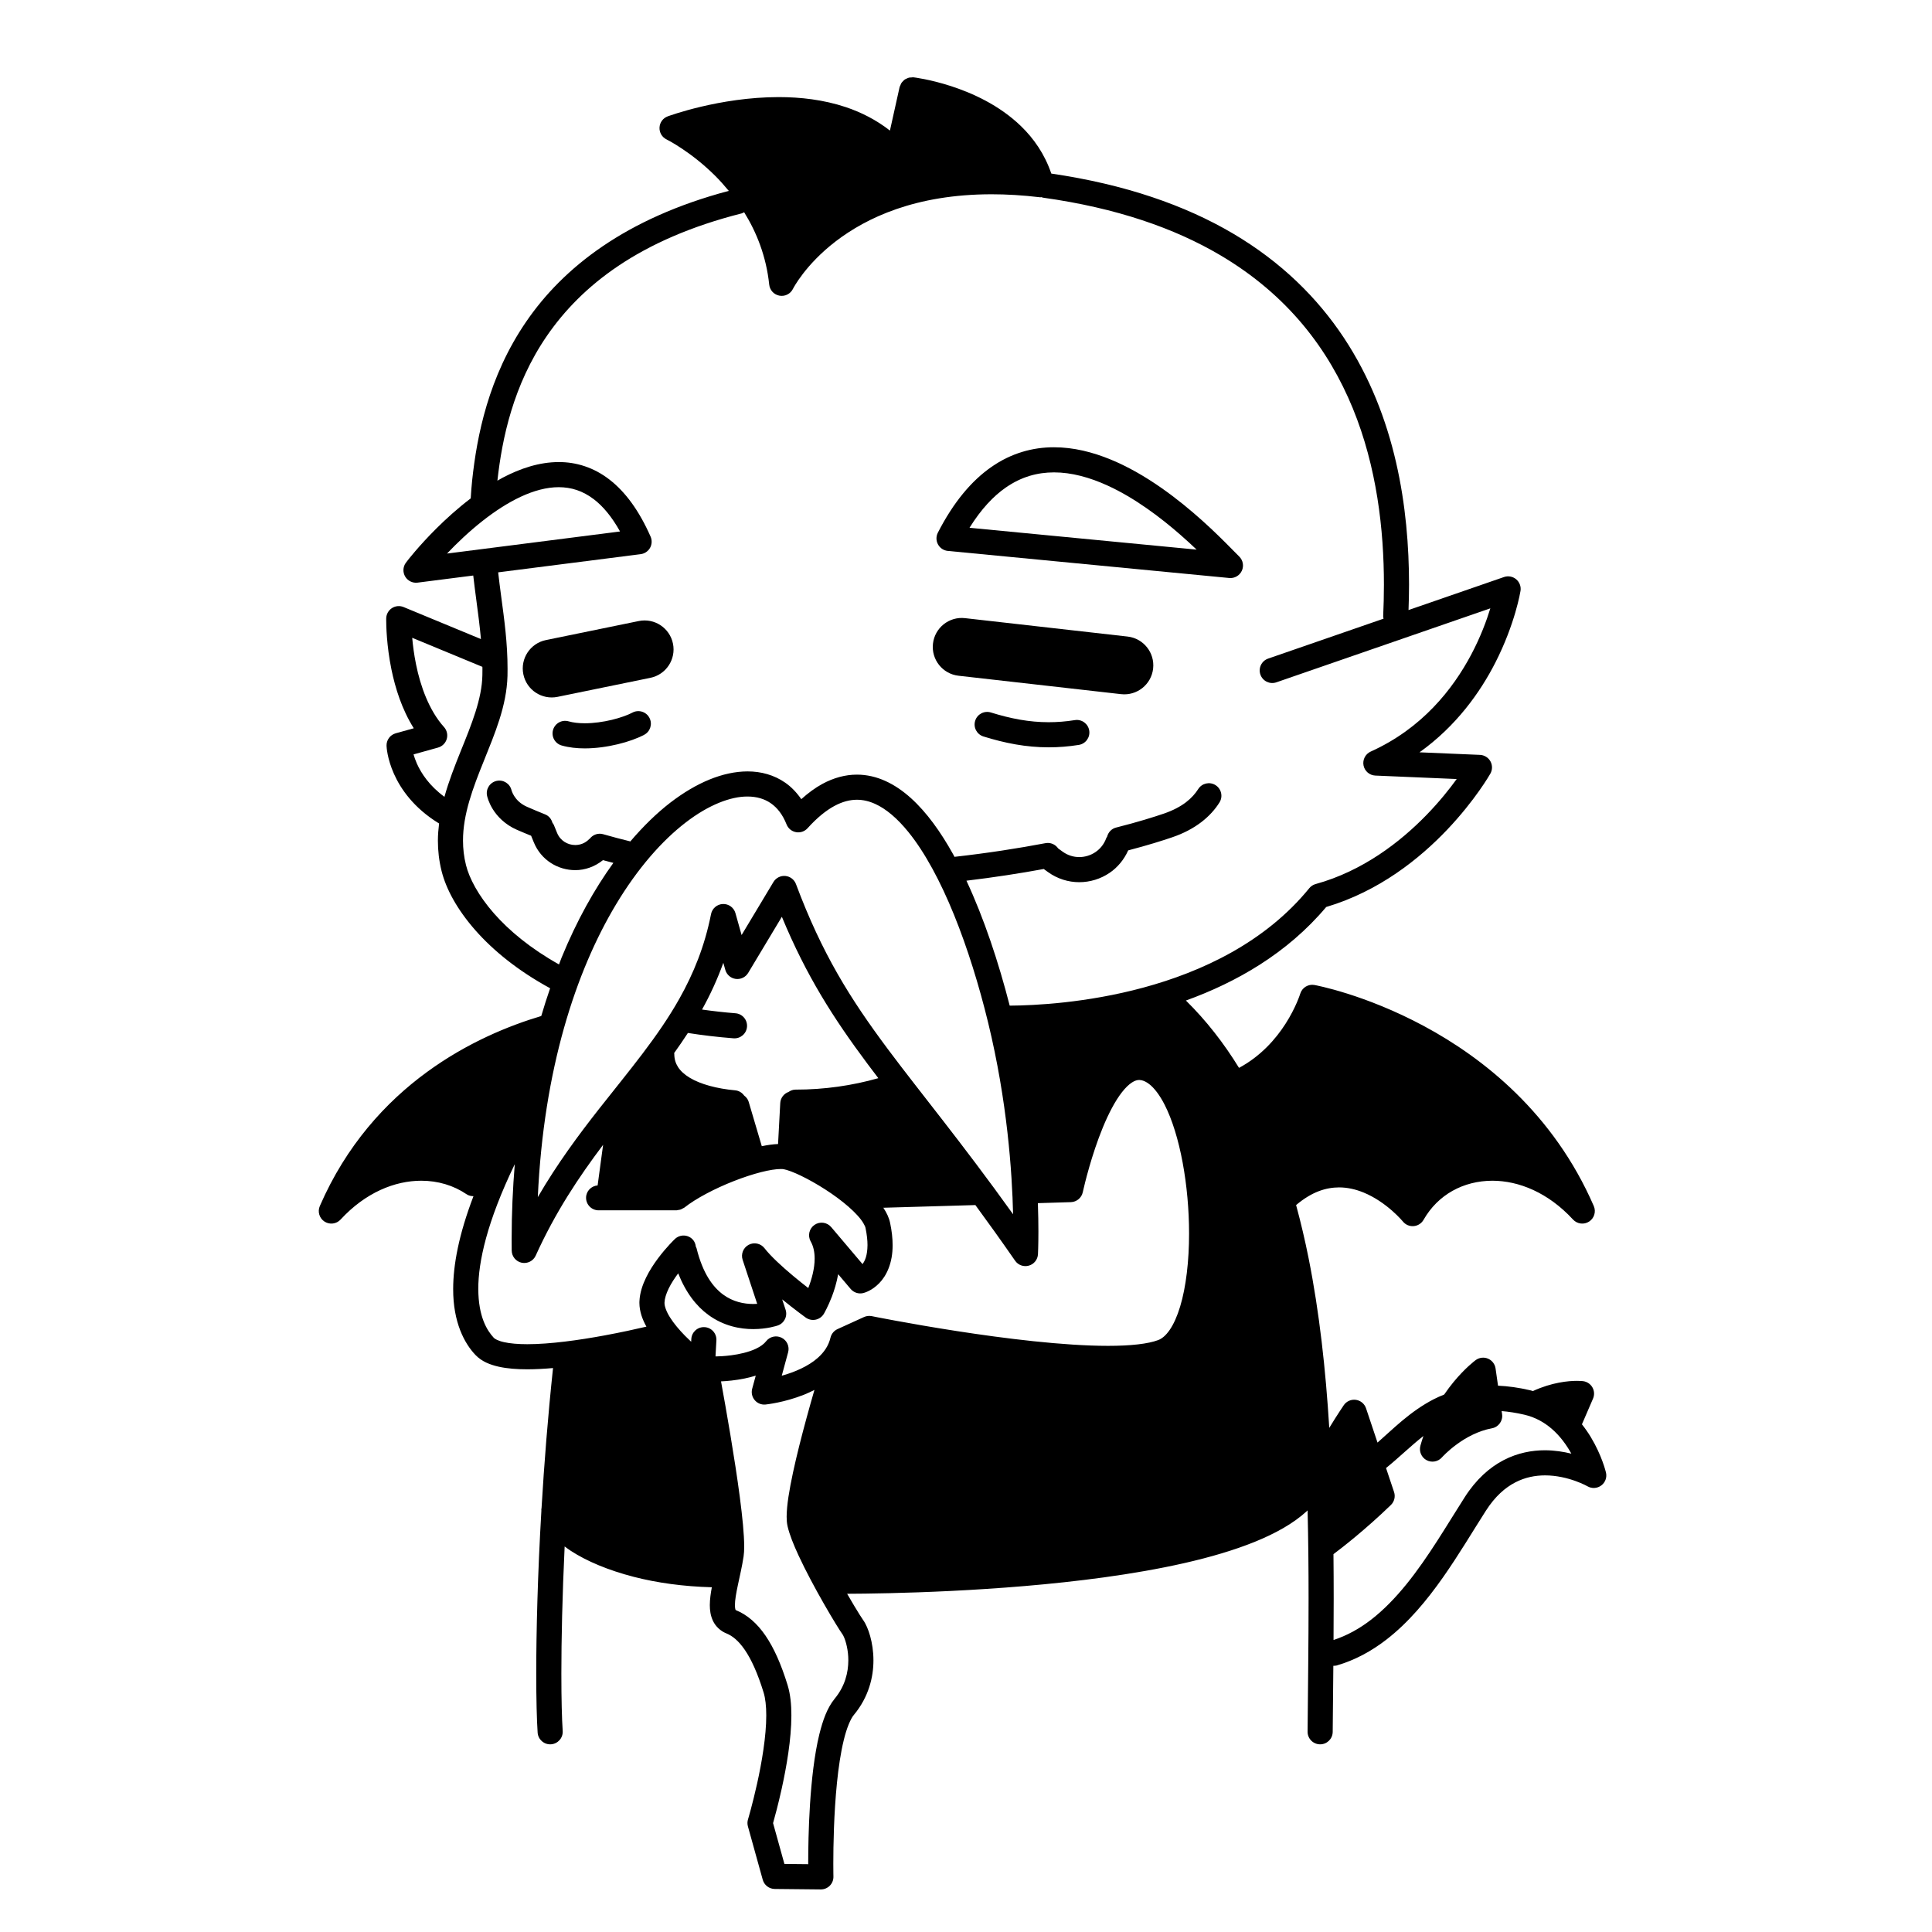 <svg width="200" height="200" viewBox="0 0 200 200" xmlns="http://www.w3.org/2000/svg"><g id="type=old, mode=light"><g id="Group 432527097"><path id="Vector" d="M119.701 102.795C119.701 102.795 116.067 104.49 110.01 104.976C107.112 105.207 105.129 105.245 103.849 105.221C103.849 105.221 106.476 115.261 106.666 123.49L110.01 123.388C110.01 123.388 112.917 109.941 118.005 111.032C123.093 112.122 124.426 124.115 124.062 128.354C123.698 132.595 123.093 139.257 119.701 140.347C116.31 141.437 88.772 137.479 88.772 137.479L86.833 139.902L82.352 157.588L85.501 163.523C85.501 163.523 113.402 162.636 123.214 160.335C133.026 158.033 136.055 154.398 136.176 151.612C136.297 148.826 135.812 132.353 131.936 122.056C128.06 111.759 119.701 102.795 119.701 102.795Z"/><path id="Vector_2" d="M101.537 123.648L92.732 112.346C92.732 112.346 88.105 114.464 82.231 114.342L81.988 119.793L89.015 124.033L101.537 123.648Z"/><path id="Vector_3" d="M68.219 138.53L58.649 140.104L56.953 157.185C58.044 161.667 75.084 163.039 75.084 163.039L75.568 158.678L73.024 141.719L68.219 138.53Z"/><path id="Vector_4" d="M69.587 110.942L67.129 109.578L64.343 113.697L62.889 123.993L68.583 124.357L78.112 119.672L75.932 114.463L69.587 110.942Z"/><path id="Vector_5" d="M164.676 148.76C164.415 148.328 164.107 147.884 163.761 147.445L164.911 144.782C165.073 144.407 165.048 143.972 164.844 143.618C164.641 143.264 164.277 143.024 163.872 142.976C163.827 142.97 163.604 142.946 163.241 142.946C162.368 142.946 160.657 143.095 158.68 144.004C158.585 143.979 158.499 143.942 158.402 143.92C157.216 143.642 156.113 143.493 155.075 143.446L154.82 141.661C154.755 141.209 154.457 140.823 154.037 140.646C153.616 140.469 153.131 140.527 152.764 140.797C152.699 140.845 151.681 141.599 150.467 143.072C150.154 143.453 149.827 143.885 149.5 144.363C149.13 144.512 148.766 144.668 148.424 144.845C145.953 146.12 144.19 147.95 142.603 149.332C142.602 149.333 142.601 149.334 142.6 149.334L141.412 145.786C141.256 145.318 140.847 144.978 140.358 144.911C139.87 144.843 139.384 145.058 139.106 145.466C139.096 145.48 138.464 146.406 137.605 147.813C137.234 141.783 136.586 135.862 135.47 130.27C135.095 128.39 134.661 126.548 134.172 124.748C134.172 124.748 134.172 124.748 134.173 124.748L134.172 124.748C135.823 123.354 137.279 122.927 138.618 122.919C139.508 122.919 140.362 123.124 141.156 123.449C142.347 123.935 143.39 124.697 144.118 125.339C144.482 125.659 144.768 125.947 144.958 126.15C145.053 126.252 145.125 126.332 145.17 126.385L145.219 126.441L145.228 126.452L145.228 126.452C145.499 126.785 145.915 126.963 146.343 126.927C146.772 126.892 147.153 126.649 147.366 126.275C148.865 123.654 151.497 122.239 154.487 122.228C157.229 122.23 160.263 123.453 162.839 126.247C163.27 126.714 163.972 126.802 164.505 126.456C165.038 126.109 165.241 125.431 164.988 124.848C160.817 115.256 153.57 109.529 147.419 106.224C141.26 102.914 136.164 101.985 136.076 101.967C135.425 101.849 134.792 102.237 134.6 102.87L134.599 102.87L134.598 102.873C134.591 102.901 134.15 104.309 133.073 105.987C132.065 107.56 130.508 109.34 128.263 110.546C126.695 107.992 124.876 105.652 122.765 103.574C127.961 101.7 133.248 98.701 137.291 93.891C142.771 92.264 146.967 88.881 149.811 85.89C152.727 82.819 154.246 80.149 154.282 80.087C154.506 79.694 154.508 79.21 154.29 78.814C154.071 78.419 153.659 78.165 153.208 78.145L146.947 77.879C150.758 75.157 153.232 71.661 154.795 68.599C156.852 64.57 157.387 61.257 157.403 61.169C157.475 60.719 157.304 60.261 156.955 59.967C156.606 59.674 156.125 59.585 155.694 59.734L145.81 63.152C145.841 62.298 145.863 61.426 145.863 60.527C145.86 52.641 144.526 43.128 139.107 34.95C136.399 30.865 132.665 27.134 127.624 24.166C122.692 21.262 116.51 19.094 108.83 17.968C108.155 15.969 107.019 14.342 105.696 13.061C103.436 10.874 100.665 9.64 98.463 8.92C96.258 8.203 94.606 8.009 94.547 8.002C94.481 7.994 94.42 8.015 94.356 8.018C94.267 8.021 94.182 8.019 94.098 8.039C94.016 8.059 93.944 8.095 93.869 8.129C93.792 8.164 93.718 8.194 93.649 8.243C93.581 8.291 93.528 8.352 93.471 8.412C93.413 8.473 93.356 8.528 93.31 8.599C93.263 8.672 93.236 8.754 93.205 8.837C93.182 8.897 93.142 8.946 93.127 9.011L92.126 13.517C90.714 12.415 89.157 11.623 87.554 11.088C85.256 10.321 82.866 10.052 80.603 10.051C74.462 10.059 69.2 12.022 69.12 12.046C68.63 12.227 68.299 12.679 68.273 13.2C68.247 13.721 68.532 14.204 69.001 14.433V14.433C69.074 14.467 71.511 15.694 74.018 18.182C74.498 18.658 74.975 19.193 75.444 19.759C64.778 22.586 58.302 27.7 54.471 33.298C50.55 39.016 49.369 45.144 48.878 49.72C48.809 50.367 48.766 50.983 48.728 51.593C47.379 52.619 46.166 53.72 45.154 54.727C44.262 55.616 43.526 56.431 42.989 57.056C42.721 57.368 42.502 57.633 42.339 57.837C42.172 58.045 42.074 58.172 41.998 58.279C41.704 58.7 41.685 59.257 41.951 59.697C42.217 60.136 42.718 60.379 43.228 60.314L48.99 59.578C49.089 60.433 49.195 61.27 49.304 62.08C49.49 63.465 49.665 64.803 49.787 66.156L41.777 62.841C41.383 62.678 40.93 62.72 40.572 62.952C40.215 63.183 39.992 63.581 39.981 64.007C39.98 64.018 39.979 64.075 39.979 64.172C39.98 64.747 40.014 66.811 40.521 69.3C40.92 71.232 41.6 73.432 42.834 75.39L40.965 75.911C40.386 76.072 39.993 76.609 40.015 77.21C40.02 77.328 40.075 78.516 40.779 80.101C41.48 81.683 42.859 83.658 45.412 85.221C45.426 85.229 45.441 85.229 45.455 85.237C45.383 85.823 45.332 86.415 45.331 87.023C45.33 88.051 45.447 89.107 45.715 90.18C46.185 92.043 47.324 94.151 49.195 96.284C51.036 98.378 53.596 100.481 56.949 102.304C56.628 103.235 56.32 104.189 56.031 105.177C52.682 106.177 48.366 107.927 44.178 110.991C39.945 114.086 35.85 118.538 33.108 124.848C32.855 125.431 33.059 126.109 33.591 126.456C34.124 126.802 34.826 126.714 35.257 126.247C37.833 123.453 40.867 122.23 43.61 122.228C45.343 122.229 46.96 122.717 48.301 123.628C48.52 123.777 48.767 123.825 49.013 123.829C47.487 127.822 46.916 130.949 46.912 133.427C46.901 136.884 48.079 139.074 49.225 140.271C49.885 140.953 50.718 141.27 51.611 141.477C52.511 141.678 53.511 141.75 54.588 141.751C55.435 141.75 56.333 141.7 57.249 141.62C56.715 146.654 56.329 151.573 56.059 156.137C56.056 156.162 56.043 156.183 56.042 156.208L56.041 156.208L56.039 156.316C56.039 156.337 56.044 156.357 56.044 156.379C55.656 163.028 55.512 168.907 55.512 173.232C55.512 175.935 55.567 178.026 55.656 179.36C55.704 180.076 56.324 180.618 57.04 180.57C57.756 180.521 58.298 179.902 58.25 179.185C58.167 177.958 58.111 175.895 58.112 173.232C58.112 169.748 58.208 165.218 58.452 160.088C58.655 160.24 58.861 160.391 59.084 160.538C60.742 161.618 62.968 162.553 65.622 163.238C68.005 163.851 70.744 164.236 73.689 164.312C73.572 164.938 73.483 165.55 73.48 166.158C73.482 166.691 73.546 167.245 73.811 167.798C74.068 168.352 74.588 168.851 75.197 169.089C75.809 169.342 76.433 169.822 77.1 170.79C77.761 171.754 78.43 173.194 79.049 175.212C79.228 175.783 79.325 176.62 79.323 177.575C79.326 179.73 78.858 182.462 78.38 184.615C78.142 185.693 77.903 186.632 77.725 187.298C77.636 187.631 77.562 187.896 77.51 188.076C77.484 188.166 77.464 188.235 77.451 188.281L77.431 188.347C77.36 188.584 77.358 188.83 77.424 189.069L78.959 194.593C79.114 195.149 79.622 195.539 80.199 195.545L84.963 195.593C85.315 195.596 85.654 195.457 85.902 195.206C86.149 194.955 86.284 194.615 86.276 194.263C86.276 194.263 86.273 194.142 86.27 193.909C86.267 193.676 86.264 193.336 86.264 192.911C86.264 191.103 86.318 187.748 86.642 184.56C86.802 182.968 87.033 181.416 87.344 180.146C87.643 178.879 88.072 177.89 88.4 177.517C89.932 175.673 90.422 173.595 90.418 171.875C90.417 170.927 90.276 170.077 90.081 169.376C89.983 169.025 89.872 168.71 89.751 168.433C89.628 168.154 89.504 167.917 89.338 167.686C89.296 167.629 89.161 167.427 88.993 167.158C88.676 166.655 88.212 165.884 87.695 164.987C91.832 164.971 103.351 164.788 114.253 163.293C120.009 162.5 125.585 161.353 129.883 159.615C132.033 158.74 133.874 157.722 135.268 156.447C135.3 156.417 135.329 156.385 135.361 156.355C135.436 159.388 135.463 162.429 135.463 165.452C135.463 170.136 135.4 174.773 135.361 179.261C135.355 179.979 135.932 180.566 136.65 180.573C137.368 180.579 137.955 180.002 137.961 179.284C137.981 177.041 138.006 174.755 138.027 172.442C138.134 172.439 138.242 172.447 138.35 172.416C140.281 171.861 141.997 170.91 143.526 169.727C145.82 167.951 147.707 165.662 149.371 163.298C151.033 160.934 152.474 158.487 153.82 156.387C154.787 154.881 155.826 153.996 156.857 153.459C157.889 152.924 158.937 152.733 159.942 152.731C161.14 152.73 162.264 153.016 163.076 153.307C163.481 153.452 163.808 153.597 164.027 153.702C164.136 153.755 164.218 153.798 164.27 153.825L164.325 153.855L164.334 153.86L164.334 153.86C164.785 154.12 165.341 154.088 165.759 153.778C166.178 153.467 166.37 152.941 166.249 152.434C166.228 152.353 165.829 150.671 164.676 148.76ZM46.275 57.304C47.273 56.255 48.548 55.026 49.984 53.902C51.212 52.938 52.551 52.056 53.898 51.428C55.245 50.799 56.591 50.431 57.841 50.433C59.121 50.44 60.308 50.787 61.504 51.705C62.413 52.407 63.327 53.474 64.186 55.018L46.275 57.304ZM46.008 82.488C44.439 81.335 43.615 80.069 43.154 79.043C42.998 78.691 42.89 78.373 42.81 78.096L45.348 77.388C45.779 77.268 46.121 76.93 46.247 76.5C46.372 76.071 46.266 75.602 45.968 75.269C44.414 73.547 43.519 71.017 43.069 68.78C42.859 67.755 42.741 66.806 42.672 66.025L49.936 69.031C49.937 69.104 49.942 69.173 49.942 69.245C49.942 69.465 49.94 69.686 49.935 69.912V69.908C49.891 72.335 48.828 74.963 47.68 77.79C47.078 79.29 46.461 80.852 46.008 82.488ZM51.147 94.567C49.496 92.693 48.567 90.883 48.238 89.549C48.023 88.693 47.931 87.857 47.93 87.023C47.924 84.304 48.953 81.57 50.091 78.762C51.214 75.955 52.453 73.086 52.535 69.967V69.963C52.54 69.722 52.542 69.483 52.542 69.245C52.542 66.546 52.204 64.143 51.881 61.733C51.77 60.913 51.666 60.086 51.57 59.249L66.325 57.366C66.73 57.314 67.091 57.071 67.292 56.715C67.493 56.36 67.514 55.925 67.349 55.551C66.154 52.843 64.729 50.914 63.095 49.649C61.466 48.38 59.628 47.827 57.841 47.833C55.803 47.836 53.843 48.503 52.039 49.449C51.853 49.547 51.673 49.654 51.491 49.758C51.974 45.409 53.115 39.868 56.615 34.769C60.185 29.583 66.185 24.77 76.784 22.089C76.877 22.065 76.951 22.011 77.033 21.97C78.309 24.027 79.316 26.505 79.629 29.465C79.69 30.043 80.123 30.507 80.695 30.608C81.266 30.709 81.829 30.423 82.086 29.904L82.087 29.904C82.105 29.866 83.356 27.405 86.522 24.977C89.693 22.551 94.763 20.117 102.643 20.111C104.205 20.111 105.878 20.208 107.668 20.422C107.72 20.428 107.767 20.41 107.818 20.41C107.869 20.423 107.911 20.454 107.965 20.461C115.606 21.526 121.6 23.636 126.304 26.407C133.355 30.566 137.552 36.206 140.042 42.272C142.527 48.335 143.264 54.828 143.263 60.527C143.263 61.65 143.234 62.742 143.186 63.793C143.181 63.882 143.211 63.962 143.225 64.046L135.62 66.676L131.279 68.177C130.6 68.411 130.24 69.152 130.475 69.83C130.71 70.509 131.45 70.869 132.129 70.634L132.129 70.634L136.47 69.133L154.279 62.975C153.891 64.243 153.267 65.939 152.3 67.762C150.391 71.36 147.197 75.412 141.894 77.803C141.346 78.05 141.038 78.645 141.152 79.235C141.266 79.824 141.773 80.261 142.373 80.287L150.798 80.645C150.068 81.654 149.018 82.979 147.668 84.368C144.967 87.152 141.079 90.17 136.195 91.517C135.933 91.589 135.706 91.737 135.534 91.948C130.987 97.533 124.432 100.599 118.334 102.244C112.489 103.824 107.116 104.087 104.524 104.104C103.364 99.582 101.862 95.063 100.045 91.169C102.911 90.826 105.596 90.409 108.048 89.958L108.479 90.27C109.467 90.985 110.611 91.325 111.724 91.324C112.844 91.324 113.94 90.986 114.867 90.356C115.685 89.802 116.355 89.001 116.79 88.031C118.827 87.499 120.334 87.021 121.323 86.684C123.746 85.866 125.33 84.524 126.239 83.07C126.621 82.462 126.439 81.66 125.831 81.277C125.224 80.894 124.421 81.077 124.039 81.684L124.039 81.684C123.445 82.615 122.441 83.548 120.485 84.223C119.452 84.574 117.818 85.093 115.532 85.67C115.053 85.791 114.72 86.17 114.607 86.618C114.58 86.669 114.539 86.708 114.519 86.763C114.292 87.39 113.899 87.869 113.405 88.206C112.913 88.542 112.319 88.725 111.724 88.724C111.13 88.723 110.54 88.55 110.002 88.163L109.541 87.829C109.259 87.417 108.752 87.185 108.229 87.284L108.229 87.284C105.396 87.82 102.221 88.318 98.808 88.699C98.765 88.621 98.725 88.536 98.682 88.458C97.375 86.108 95.935 84.099 94.3 82.622C93.483 81.885 92.612 81.281 91.677 80.856C90.744 80.43 89.742 80.189 88.71 80.19C87.517 80.188 86.301 80.514 85.126 81.153C84.39 81.553 83.666 82.087 82.949 82.729C82.477 82.048 81.922 81.461 81.272 81.013C80.144 80.231 78.793 79.853 77.383 79.856C74.847 79.864 72.111 81.002 69.387 83.092C67.993 84.167 66.602 85.52 65.247 87.109C65.233 87.106 65.223 87.095 65.209 87.092L65.209 87.092C64.283 86.865 63.359 86.621 62.439 86.357C61.91 86.205 61.368 86.409 61.053 86.821C61.035 86.838 61.012 86.843 60.996 86.86C60.577 87.288 60.074 87.474 59.55 87.477C59.157 87.478 58.763 87.363 58.435 87.15C58.105 86.936 57.838 86.634 57.667 86.216L57.33 85.388C57.296 85.306 57.235 85.246 57.188 85.175C57.083 84.797 56.831 84.465 56.439 84.309L56.439 84.309C55.807 84.056 55.179 83.793 54.555 83.519C53.836 83.199 53.456 82.761 53.222 82.393C53.108 82.21 53.037 82.047 52.998 81.941L52.962 81.832L52.959 81.819L52.955 81.82C52.798 81.13 52.121 80.689 51.425 80.834C50.723 80.981 50.272 81.669 50.419 82.372C50.442 82.477 50.57 83.05 51.016 83.769C51.459 84.484 52.249 85.347 53.508 85.899C53.998 86.114 54.49 86.315 54.982 86.517L55.259 87.196C55.631 88.114 56.267 88.847 57.025 89.335C57.783 89.824 58.661 90.077 59.55 90.077C60.552 90.08 61.571 89.724 62.42 89.041C62.779 89.14 63.137 89.233 63.496 89.326C61.539 92.031 59.706 95.298 58.133 99.138C58.04 99.363 57.958 99.609 57.868 99.838C54.93 98.196 52.713 96.348 51.147 94.567ZM107.441 124.55L110.858 124.445C111.454 124.427 111.964 124.001 112.089 123.418L112.118 123.29C112.264 122.635 112.996 119.553 114.162 116.724C114.741 115.312 115.437 113.965 116.151 113.058C116.505 112.604 116.861 112.265 117.167 112.066C117.479 111.864 117.713 111.799 117.931 111.798L118.146 111.821C118.398 111.873 118.663 111.993 118.959 112.221C119.476 112.614 120.052 113.355 120.567 114.371C121.345 115.893 121.992 118.004 122.425 120.338C122.861 122.673 123.092 125.237 123.092 127.694C123.093 130.528 122.78 133.23 122.169 135.249C121.866 136.257 121.489 137.09 121.084 137.675C120.676 138.266 120.269 138.586 119.892 138.726C119.397 138.913 118.666 139.073 117.78 139.172C116.894 139.274 115.852 139.322 114.709 139.322C110.13 139.324 103.978 138.558 99.01 137.786C96.524 137.401 94.328 137.015 92.756 136.726C91.97 136.582 91.34 136.462 90.907 136.378C90.474 136.293 90.242 136.246 90.242 136.246C89.975 136.192 89.691 136.225 89.444 136.338L86.698 137.589C86.335 137.755 86.064 138.084 85.972 138.473C85.769 139.319 85.31 139.986 84.65 140.572C83.668 141.446 82.23 142.045 81.043 142.38C81.004 142.391 80.967 142.4 80.928 142.411L81.587 139.985C81.75 139.387 81.469 138.759 80.914 138.482C80.359 138.204 79.688 138.357 79.307 138.846C79.094 139.124 78.724 139.401 78.233 139.629C77.501 139.974 76.534 140.191 75.702 140.298C74.987 140.392 74.39 140.413 74.084 140.417C74.079 140.406 74.076 140.393 74.07 140.381L74.161 138.756C74.201 138.039 73.653 137.425 72.936 137.385C72.219 137.344 71.606 137.893 71.565 138.609L71.549 138.897C71.335 138.697 71.119 138.49 70.903 138.269C70.315 137.668 69.749 137 69.36 136.377C68.964 135.755 68.78 135.19 68.79 134.873L68.791 134.833L68.791 134.828C68.803 134.449 68.954 133.932 69.218 133.394C69.478 132.855 69.841 132.308 70.207 131.817C70.992 133.811 72.087 135.209 73.319 136.11C74.923 137.288 76.655 137.59 77.974 137.588C79.42 137.586 80.422 137.244 80.51 137.216C81.186 136.984 81.547 136.256 81.323 135.578L80.971 134.512C82.297 135.592 83.393 136.382 83.408 136.394C83.705 136.608 84.08 136.688 84.439 136.611C84.798 136.535 85.108 136.31 85.293 135.993C85.316 135.952 85.712 135.27 86.113 134.234C86.364 133.581 86.609 132.78 86.767 131.905L88.062 133.435C88.384 133.814 88.892 133.977 89.374 133.855C89.522 133.815 90.266 133.606 91.012 132.841C91.763 132.082 92.415 130.757 92.403 128.89C92.403 128.205 92.323 127.444 92.144 126.594C92.024 126.031 91.778 125.538 91.474 125.073C91.463 125.057 91.45 125.042 91.439 125.026L100.971 124.748C102.267 126.514 103.632 128.417 105.083 130.509C105.401 130.967 105.97 131.17 106.506 131.018C107.043 130.866 107.42 130.394 107.45 129.837C107.45 129.816 107.495 128.971 107.495 127.485C107.495 126.685 107.481 125.692 107.441 124.55ZM65.578 114.483C66.095 113.833 66.61 113.188 67.118 112.543C67.367 112.227 67.608 111.91 67.853 111.594C67.907 111.69 67.953 111.791 68.013 111.883C68.795 113.081 69.999 113.883 71.353 114.437C72.517 114.911 73.82 115.204 75.181 115.376L76.359 119.36C75.392 119.688 74.397 120.076 73.43 120.518C72.022 121.164 70.701 121.901 69.618 122.693H64.492L65.585 114.597C65.59 114.557 65.576 114.522 65.578 114.483ZM76.114 112.872C74.216 112.699 72.504 112.239 71.4 111.567C70.846 111.234 70.448 110.861 70.194 110.468C69.941 110.071 69.805 109.654 69.802 109.093C69.802 109.065 69.788 109.041 69.786 109.014C70.276 108.331 70.752 107.638 71.211 106.932C72.712 107.169 74.285 107.356 75.933 107.485C76.648 107.541 77.274 107.007 77.33 106.291C77.386 105.575 76.851 104.949 76.136 104.893C74.933 104.799 73.789 104.664 72.674 104.509C73.517 102.996 74.257 101.389 74.878 99.672L75.083 100.401C75.223 100.899 75.649 101.269 76.162 101.337C76.675 101.406 77.183 101.161 77.449 100.718L80.938 94.905C83.472 101.03 86.297 105.433 89.807 110.134C90.171 110.621 90.545 111.115 90.925 111.612C88.229 112.379 85.347 112.798 82.358 112.797L82.336 112.798V112.799C82.069 112.8 81.835 112.899 81.629 113.038C81.152 113.21 80.8 113.654 80.771 114.192L80.544 118.429C80.017 118.452 79.459 118.528 78.861 118.654L77.501 114.054C77.421 113.781 77.244 113.573 77.034 113.411C76.822 113.119 76.501 112.908 76.114 112.872ZM83.122 118.904L83.311 115.378C86.556 115.292 89.698 114.77 92.632 113.829C94.56 116.312 96.689 119.017 99.081 122.202L89.106 122.492C89.07 122.493 89.04 122.512 89.005 122.516C87.825 121.56 86.485 120.679 85.22 119.979C84.523 119.594 83.853 119.265 83.242 119.007C83.195 118.988 83.155 118.976 83.108 118.957C83.11 118.938 83.121 118.923 83.122 118.904ZM63.748 93.661C66.033 89.843 68.563 87.005 70.973 85.152C73.382 83.292 75.663 82.447 77.383 82.456C78.348 82.458 79.133 82.698 79.793 83.151C80.451 83.608 81.012 84.302 81.425 85.343C81.591 85.764 81.959 86.065 82.404 86.145C82.848 86.226 83.298 86.072 83.601 85.736C84.585 84.643 85.516 83.899 86.366 83.438C87.219 82.978 87.982 82.791 88.71 82.79C89.341 82.791 89.96 82.932 90.601 83.223C91.721 83.728 92.898 84.721 94.039 86.134C95.754 88.248 97.369 91.271 98.766 94.716C100.165 98.161 101.356 102.027 102.288 105.849C104.274 113.996 104.775 121.375 104.874 125.7C99.493 118.189 95.305 113.156 91.891 108.579C87.996 103.352 85.104 98.749 82.398 91.519C82.224 91.053 81.795 90.725 81.299 90.679C80.804 90.634 80.322 90.878 80.066 91.305L76.77 96.796L76.133 94.529C75.971 93.951 75.431 93.558 74.831 93.582C74.23 93.606 73.723 94.039 73.606 94.629C72.948 97.954 71.801 100.769 70.326 103.391C68.117 107.322 65.144 110.814 62.035 114.766C59.891 117.495 57.692 120.458 55.674 123.924C56.281 110.664 59.614 100.56 63.748 93.661ZM54.588 139.151C53.636 139.152 52.798 139.08 52.181 138.94C51.558 138.807 51.196 138.587 51.114 138.485C50.419 137.734 49.524 136.323 49.512 133.427C49.508 130.647 50.405 126.485 53.289 120.515C53.086 122.997 52.965 125.576 52.965 128.282C52.965 128.672 52.968 129.065 52.972 129.46C52.98 130.068 53.41 130.592 54.006 130.717C54.601 130.841 55.206 130.535 55.456 129.98C57.496 125.474 59.932 121.83 62.433 118.512L61.866 122.714C61.199 122.769 60.669 123.312 60.669 123.993C60.669 124.711 61.251 125.293 61.969 125.293H70.036C70.093 125.293 70.141 125.268 70.196 125.261C70.286 125.25 70.372 125.238 70.459 125.208C70.545 125.178 70.619 125.134 70.695 125.088C70.743 125.059 70.798 125.048 70.843 125.013L70.843 125.012C72.023 124.072 74.019 123.025 75.971 122.263C76.948 121.879 77.919 121.561 78.773 121.343C79.624 121.124 80.37 121.013 80.822 121.016C80.958 121.015 81.064 121.025 81.127 121.036C81.266 121.058 81.55 121.136 81.893 121.267C83.112 121.725 85.072 122.8 86.689 124C87.501 124.599 88.233 125.233 88.756 125.811C89.286 126.382 89.569 126.915 89.6 127.127C89.746 127.826 89.803 128.409 89.803 128.89C89.793 129.988 89.532 130.534 89.288 130.858L86.047 127.03C85.613 126.518 84.864 126.42 84.313 126.802C83.762 127.185 83.593 127.921 83.921 128.506C84.205 129.012 84.332 129.615 84.332 130.288C84.336 131.306 84.022 132.442 83.688 133.296C83.682 133.311 83.677 133.322 83.671 133.337C83.213 132.982 82.671 132.552 82.113 132.085C80.973 131.138 79.757 130.015 79.138 129.212C78.751 128.713 78.058 128.565 77.5 128.863C76.943 129.16 76.679 129.818 76.878 130.418L78.385 134.974C78.253 134.982 78.117 134.988 77.974 134.988C77.029 134.986 75.901 134.78 74.858 134.014C73.819 133.245 72.765 131.874 72.106 129.215C72.092 129.157 72.054 129.114 72.033 129.06C72.002 128.787 71.907 128.519 71.703 128.305C71.207 127.785 70.385 127.766 69.865 128.262L69.865 128.262C69.833 128.293 69.001 129.086 68.127 130.252C67.69 130.836 67.241 131.513 66.878 132.259C66.519 133.005 66.234 133.822 66.193 134.718L66.19 134.873C66.198 135.784 66.505 136.59 66.916 137.334C65.812 137.592 64.28 137.929 62.575 138.244C59.956 138.729 56.935 139.153 54.588 139.151ZM74.404 160.743C74.355 161.068 74.287 161.401 74.221 161.732C69.675 161.676 65.661 160.775 62.838 159.577C61.38 158.961 60.241 158.263 59.535 157.628C59.181 157.313 58.938 157.016 58.803 156.784C58.688 156.588 58.658 156.461 58.649 156.374C58.928 151.645 59.33 146.533 59.896 141.314C61.385 141.104 62.853 140.845 64.177 140.584C66.116 140.201 67.717 139.822 68.594 139.606C69.13 140.194 69.685 140.726 70.186 141.176C71.111 142.002 71.844 142.542 71.923 142.6C71.976 142.886 72.036 143.211 72.101 143.569C72.493 145.713 73.081 149.037 73.569 152.24C73.813 153.841 74.032 155.412 74.189 156.783C74.346 158.152 74.44 159.332 74.439 160.093C74.439 160.393 74.423 160.628 74.404 160.746L74.404 160.743ZM87.818 171.875C87.813 173.134 87.484 174.544 86.398 175.858C85.615 176.825 85.184 178.076 84.818 179.529C84.289 181.702 84.01 184.332 83.851 186.79C83.694 189.245 83.665 191.516 83.665 192.911C83.665 192.936 83.665 192.955 83.665 192.98L81.202 192.955L80.028 188.728C80.199 188.123 80.557 186.813 80.919 185.175C81.415 182.92 81.92 180.079 81.923 177.575C81.921 176.458 81.826 175.404 81.534 174.447C80.862 172.266 80.117 170.598 79.245 169.321C78.377 168.048 77.346 167.156 76.181 166.682L76.154 166.669C76.144 166.658 76.077 166.501 76.08 166.158C76.076 165.674 76.206 164.913 76.394 164.044C76.579 163.171 76.814 162.179 76.974 161.138L76.975 161.135C77.022 160.813 77.038 160.477 77.038 160.093C77.037 158.829 76.855 157.048 76.591 155.015C76.054 150.912 75.163 145.859 74.64 143C75.249 142.972 76.128 142.897 77.089 142.7C77.463 142.623 77.848 142.526 78.235 142.405L77.866 143.761C77.753 144.177 77.852 144.616 78.13 144.944C78.409 145.272 78.827 145.44 79.255 145.395C79.325 145.386 81.171 145.2 83.253 144.37C83.601 144.231 83.955 144.065 84.31 143.885C84.05 144.781 83.77 145.77 83.489 146.803C82.982 148.662 82.475 150.648 82.09 152.441C81.707 154.243 81.438 155.812 81.433 157.009C81.434 157.352 81.454 157.669 81.529 158C81.734 158.88 82.143 159.886 82.656 161.001C83.424 162.663 84.429 164.516 85.308 166.053C85.748 166.821 86.155 167.508 86.487 168.05C86.653 168.321 86.799 168.556 86.923 168.749C87.048 168.944 87.145 169.091 87.235 169.215C87.239 169.217 87.303 169.32 87.367 169.471C87.573 169.936 87.821 170.85 87.818 171.875ZM135.121 151.578C135.089 152.105 134.948 152.588 134.686 153.076C134.2 153.985 133.241 154.911 131.84 155.762C129.395 157.259 125.677 158.485 121.436 159.407C115.068 160.799 107.513 161.551 101.04 161.947C94.565 162.343 89.166 162.388 87.064 162.388C86.664 162.388 86.399 162.387 86.253 162.386C86.248 162.376 86.243 162.367 86.238 162.357C85.724 161.386 85.232 160.403 84.843 159.529C84.453 158.661 84.166 157.884 84.063 157.42C84.052 157.38 84.032 157.224 84.033 157.009C84.028 156.216 84.261 154.697 84.632 152.986C85.186 150.405 86.028 147.311 86.73 144.874C87.081 143.655 87.397 142.599 87.626 141.849C87.854 141.098 87.992 140.658 87.993 140.657C88.024 140.558 88.017 140.459 88.024 140.36C88.124 140.156 88.208 139.942 88.287 139.723L90.141 138.877C91.262 139.097 94.547 139.726 98.612 140.356C103.65 141.135 109.861 141.92 114.709 141.922C115.924 141.921 117.055 141.872 118.076 141.756C119.097 141.638 120.007 141.458 120.805 141.161C121.82 140.779 122.613 140.039 123.225 139.15C124.143 137.808 124.727 136.083 125.121 134.122C125.51 132.162 125.691 129.961 125.691 127.694C125.689 123.702 125.133 119.514 124.059 116.12C123.518 114.422 122.852 112.919 122.001 111.717C121.574 111.116 121.098 110.588 120.548 110.163C119.999 109.739 119.368 109.418 118.673 109.275C118.427 109.224 118.178 109.198 117.931 109.198C117.062 109.197 116.269 109.518 115.617 109.975C114.473 110.786 113.631 111.991 112.891 113.33C111.794 115.342 110.977 117.701 110.412 119.581C110.138 120.498 109.928 121.295 109.782 121.877L107.313 121.953C107.06 117.869 106.469 112.527 105.154 106.696C108.06 106.64 113.281 106.3 119.012 104.754C119.342 104.664 119.675 104.569 120.008 104.471C120.052 104.528 120.079 104.593 120.134 104.643L120.134 104.643C126.915 110.835 130.783 120.063 132.921 130.779C134.212 137.238 134.864 144.221 135.184 151.34C135.164 151.42 135.126 151.493 135.121 151.578ZM159.942 150.131C158.604 150.13 157.115 150.395 155.659 151.151C154.203 151.904 152.805 153.146 151.631 154.984C149.789 157.863 147.874 161.185 145.605 163.985C144.472 165.384 143.255 166.65 141.936 167.67C140.734 168.599 139.446 169.311 138.047 169.773C138.056 168.339 138.063 166.9 138.063 165.452C138.063 163.935 138.056 162.412 138.04 160.886C138.895 160.246 141.328 158.367 143.983 155.797C144.343 155.448 144.471 154.926 144.312 154.451L143.482 151.97C144.805 150.904 146.02 149.698 147.351 148.654C147.239 148.981 147.134 149.317 147.038 149.665C146.878 150.248 147.144 150.869 147.676 151.155C148.208 151.441 148.872 151.32 149.27 150.866L149.27 150.866C149.3 150.832 149.876 150.193 150.81 149.512C151.744 148.827 153.028 148.115 154.445 147.856C155.131 147.73 155.594 147.085 155.496 146.394L155.45 146.075C156.179 146.135 156.958 146.252 157.809 146.451C158.932 146.715 159.841 147.232 160.607 147.885C161.498 148.643 162.174 149.595 162.666 150.482C161.864 150.286 160.951 150.136 159.942 150.131Z"/><path id="Vector_6" d="M99.223 69.952L116.052 71.858C117.699 72.044 119.184 70.861 119.371 69.215C119.557 67.568 118.374 66.082 116.728 65.896L99.898 63.99C98.252 63.803 96.766 64.987 96.58 66.633C96.393 68.279 97.577 69.765 99.223 69.952Z"/><path id="Vector_7" d="M57.718 72.138L67.329 70.168C68.952 69.835 69.998 68.249 69.665 66.626C69.332 65.003 67.746 63.957 66.124 64.29L56.513 66.26C54.89 66.593 53.844 68.179 54.177 69.802C54.51 71.425 56.095 72.471 57.718 72.138Z"/><path id="Vector_8" d="M98.119 57.031L127.25 59.834C127.8 59.887 128.323 59.587 128.555 59.084C128.786 58.581 128.675 57.989 128.277 57.605C128.108 57.441 127.798 57.123 127.397 56.716C125.984 55.284 123.397 52.72 120.197 50.488C118.595 49.371 116.836 48.335 114.972 47.568C113.108 46.802 111.133 46.301 109.109 46.301C106.924 46.296 104.685 46.905 102.63 48.339C100.57 49.771 98.703 51.989 97.086 55.144C96.89 55.527 96.896 55.984 97.103 56.361C97.309 56.739 97.69 56.99 98.119 57.031ZM104.113 50.474C105.741 49.348 107.389 48.905 109.109 48.901C110.924 48.899 112.824 49.423 114.681 50.276C117.466 51.55 120.127 53.552 122.217 55.383C122.822 55.911 123.373 56.42 123.874 56.897L100.363 54.635C101.565 52.705 102.836 51.361 104.113 50.474Z"/><path id="Vector_9" d="M65.468 73.769C65.021 74.009 64.23 74.304 63.342 74.517C62.45 74.732 61.447 74.874 60.537 74.873C59.907 74.874 59.322 74.805 58.856 74.671C58.165 74.475 57.446 74.875 57.249 75.566C57.053 76.256 57.453 76.975 58.144 77.172C58.917 77.391 59.726 77.473 60.537 77.473C61.708 77.472 62.887 77.3 63.951 77.044C65.017 76.785 65.956 76.452 66.69 76.063C67.324 75.725 67.563 74.938 67.226 74.305C66.888 73.671 66.101 73.431 65.468 73.769Z"/><path id="Vector_10" d="M111.269 74.545L111.268 74.545C110.327 74.695 109.432 74.763 108.56 74.763C106.541 74.763 104.636 74.395 102.577 73.756C101.891 73.543 101.163 73.926 100.95 74.611C100.736 75.297 101.119 76.025 101.805 76.239C104.027 76.93 106.219 77.364 108.56 77.363C109.569 77.363 110.604 77.283 111.676 77.113C112.385 77.001 112.869 76.335 112.756 75.626C112.644 74.916 111.978 74.433 111.269 74.545Z"/></g></g></svg>